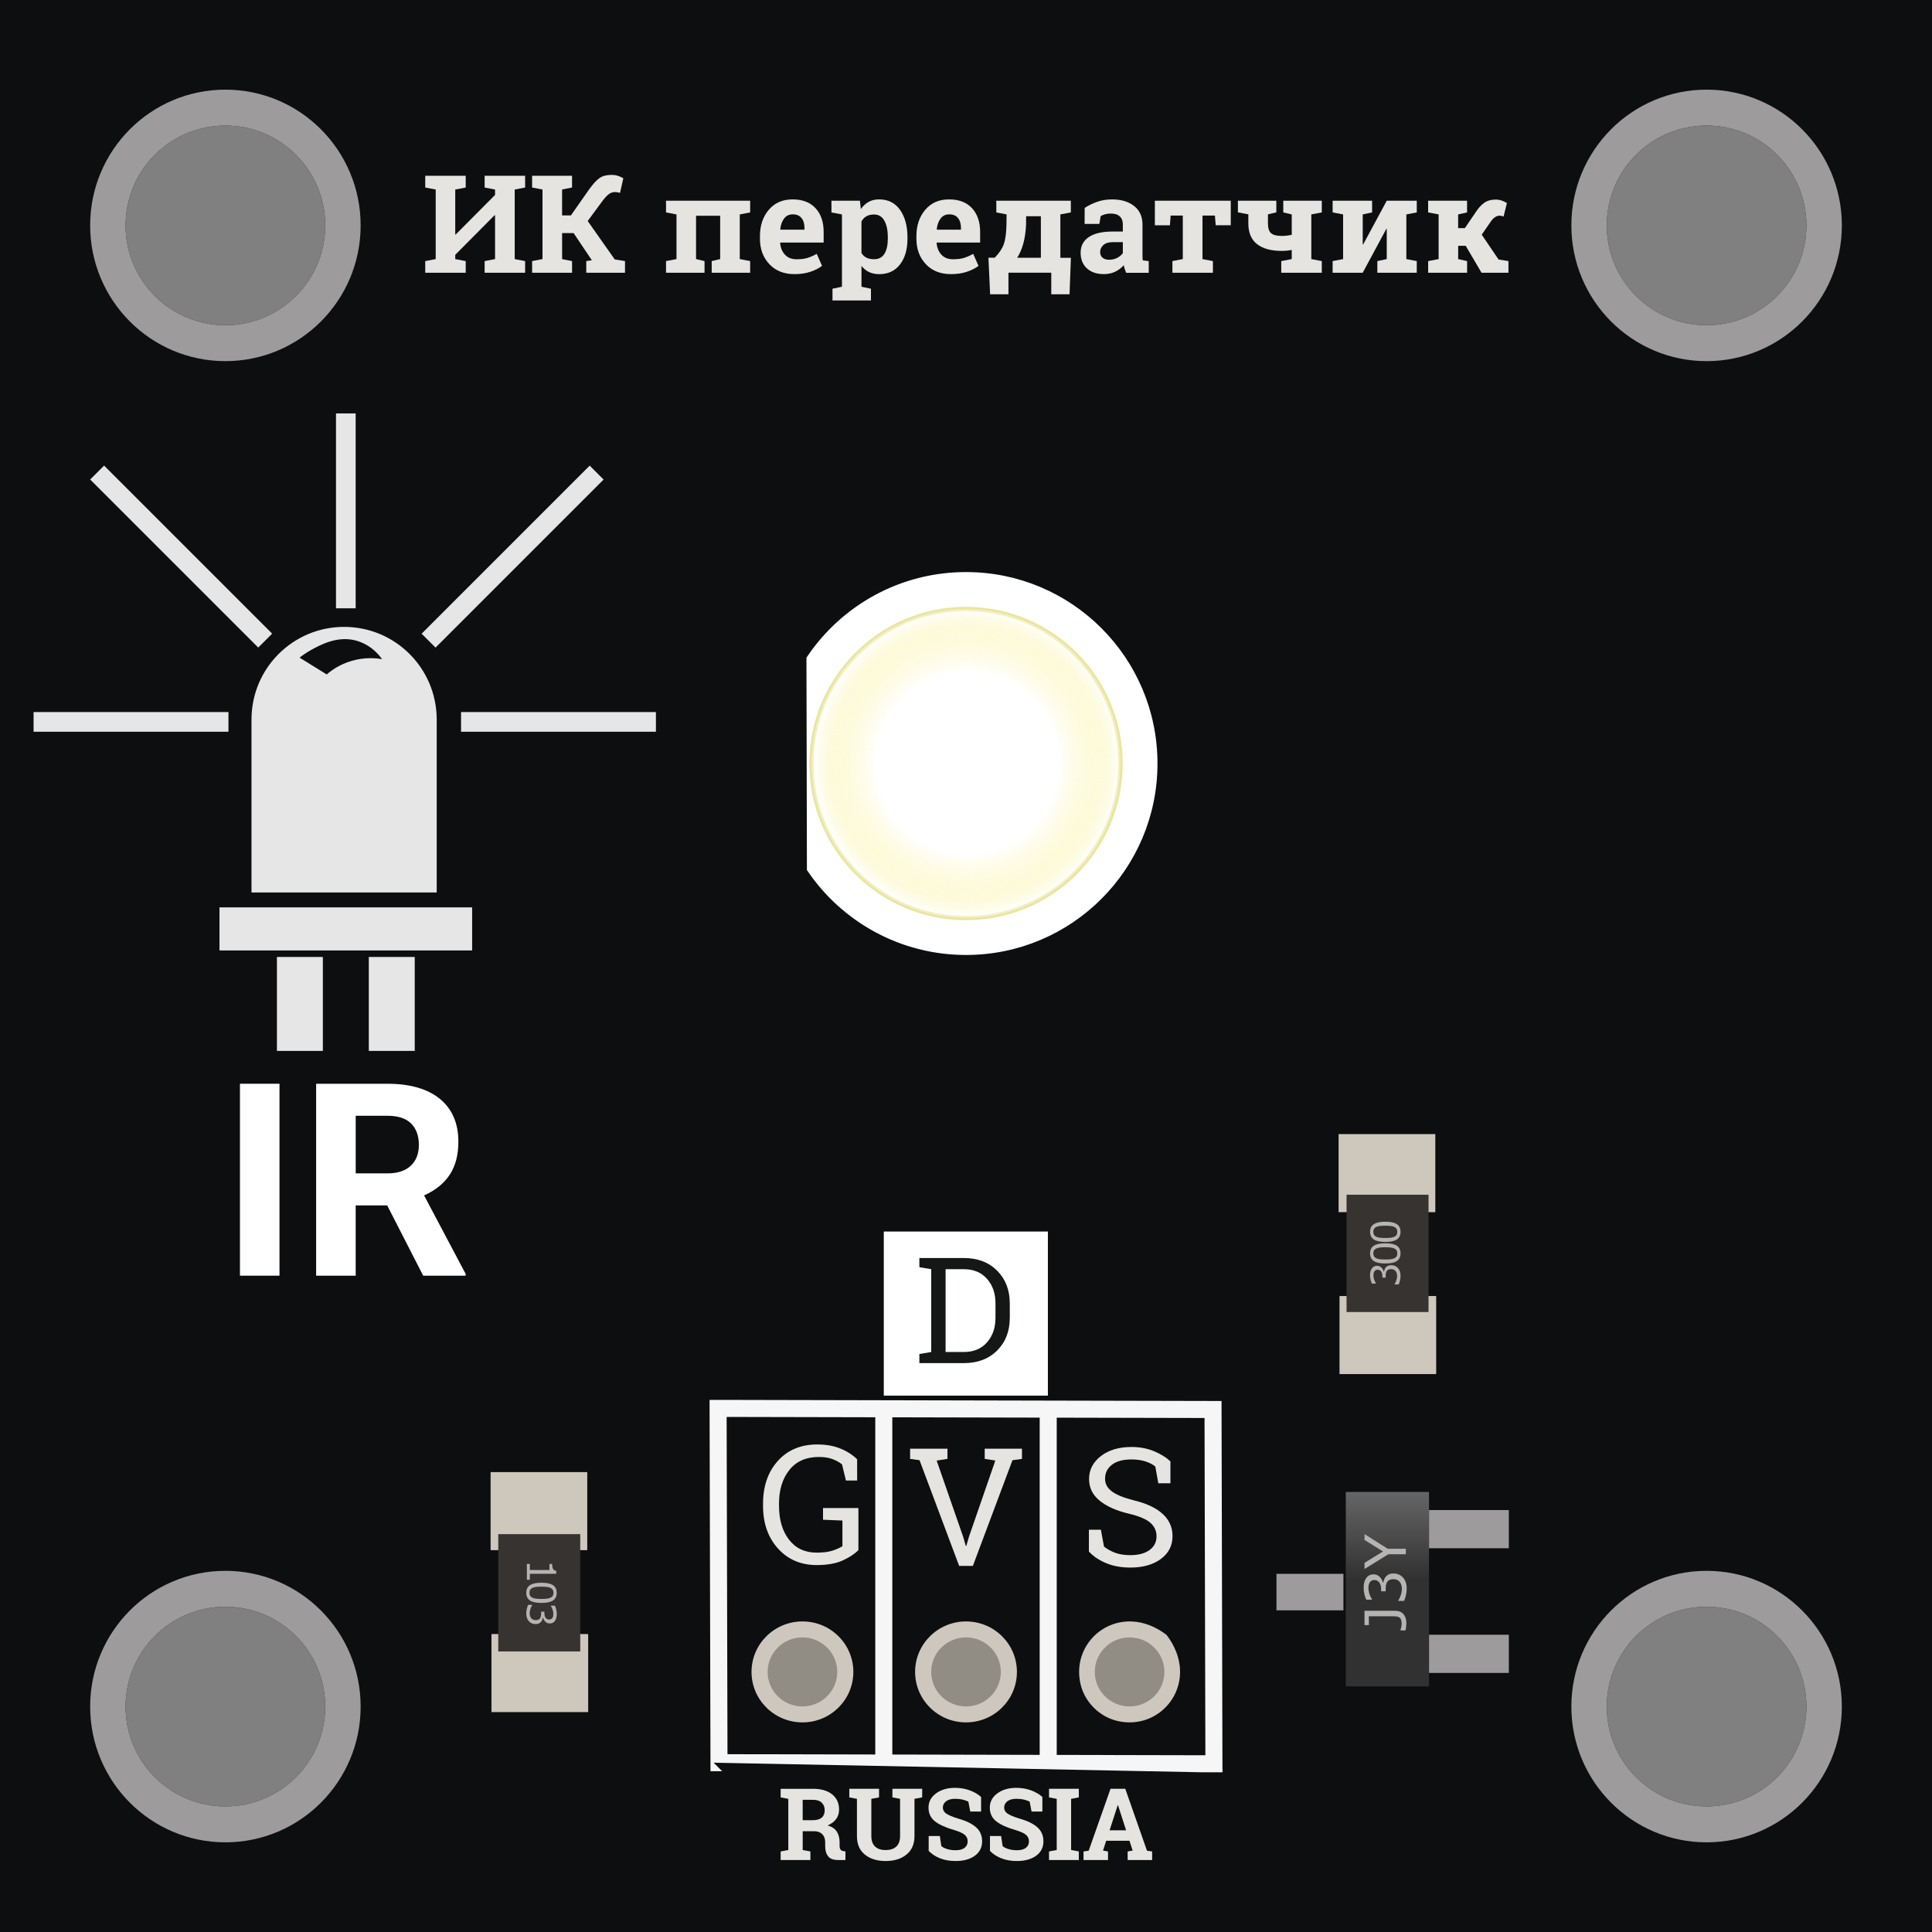 <?xml version="1.0" encoding="utf-8"?>
<!-- Generator: Adobe Illustrator 22.0.1, SVG Export Plug-In . SVG Version: 6.00 Build 0)  -->
<svg version="1.1" xmlns="http://www.w3.org/2000/svg" xmlns:xlink="http://www.w3.org/1999/xlink" x="0px" y="0px"
	 viewBox="0 0 85.039 85.039" style="enable-background:new 0 0 85.039 85.039;" xml:space="preserve">
<rect x="0" y="0" width="85.039" height="85.039" fill="#808080" stroke="none"/>
<style type="text/css">
	.st0{fill:#0D0E0F;}
	.st1{fill:#9E9B9C;}
	.st2{fill:#E5E4E0;}
	.st3{fill:none;stroke:#F6F6F6;stroke-width:0.75;stroke-miterlimit:10;}
	.st4{fill:#FFFFFF;}
	.st5{fill:#151616;}
	.st6{fill:#CEC7BD;}
	.st7{fill:#918C84;}
	.st8{fill:#FFFFFF;stroke:#FFFFFF;stroke-width:0.414;stroke-miterlimit:10;}
	.st9{fill:none;stroke:#F6F6F6;stroke-width:0.818;stroke-miterlimit:10;}
	.st10{fill:#FFFFFF;stroke:#EAE59D;stroke-width:0.186;stroke-miterlimit:10;}
	.st11{opacity:0.4;fill:url(#SVGID_1_);}
	.st12{fill:#E6E6E6;}
	.st13{fill:#CDC7BC;}
	.st14{fill:#363331;}
	.st15{fill:#B5B4B3;}
	.st16{fill:url(#SVGID_2_);}
</style>
<g id="Слой_2">
	<path class="st0" d="M0,0v85.039h85.039V0H0z M9.922,79.511c-2.428,0-4.395-1.967-4.395-4.393
		c0-2.428,1.967-4.395,4.395-4.395c2.426,0,4.393,1.967,4.393,4.395
		C14.315,77.544,12.348,79.511,9.922,79.511z M9.922,14.315
		c-2.428,0-4.395-1.967-4.395-4.393c0-2.428,1.967-4.395,4.395-4.395
		c2.426,0,4.393,1.967,4.393,4.395C14.315,12.348,12.348,14.315,9.922,14.315z
		 M75.119,79.511c-2.428,0-4.395-1.967-4.395-4.393
		c0-2.428,1.967-4.395,4.395-4.395c2.426,0,4.393,1.967,4.393,4.395
		C79.511,77.544,77.544,79.511,75.119,79.511z M75.119,14.315
		c-2.428,0-4.395-1.967-4.395-4.393c0-2.428,1.967-4.395,4.395-4.395
		c2.426,0,4.393,1.967,4.393,4.395C79.511,12.348,77.544,14.315,75.119,14.315z"/>
	<path class="st1" d="M9.921,3.946c-3.288,0-5.953,2.675-5.953,5.975
		c0,3.3,2.665,5.975,5.953,5.975c3.288,0,5.953-2.675,5.953-5.975
		C15.874,6.621,13.209,3.946,9.921,3.946z M9.922,14.315
		c-2.428,0-4.395-1.967-4.395-4.393c0-2.428,1.967-4.395,4.395-4.395
		c2.426,0,4.393,1.967,4.393,4.395C14.315,12.348,12.348,14.315,9.922,14.315z"/>
	<path class="st1" d="M75.118,3.946c-3.288,0-5.953,2.675-5.953,5.975
		c0,3.3,2.665,5.975,5.953,5.975c3.288,0,5.953-2.675,5.953-5.975
		C81.07,6.621,78.405,3.946,75.118,3.946z M75.119,14.315
		c-2.428,0-4.395-1.967-4.395-4.393c0-2.428,1.967-4.395,4.395-4.395
		c2.426,0,4.393,1.967,4.393,4.395C79.511,12.348,77.544,14.315,75.119,14.315z"/>
	<path class="st1" d="M9.921,69.142c-3.288,0-5.953,2.675-5.953,5.975
		c0,3.3,2.665,5.975,5.953,5.975c3.288,0,5.953-2.675,5.953-5.975
		C15.874,71.817,13.209,69.142,9.921,69.142z M9.922,79.511
		c-2.428,0-4.395-1.967-4.395-4.393c0-2.428,1.967-4.395,4.395-4.395
		c2.426,0,4.393,1.967,4.393,4.395C14.315,77.544,12.348,79.511,9.922,79.511z"/>
	<path class="st1" d="M75.118,69.142c-3.288,0-5.953,2.675-5.953,5.975
		c0,3.3,2.665,5.975,5.953,5.975c3.288,0,5.953-2.675,5.953-5.975
		C81.07,71.817,78.405,69.142,75.118,69.142z M75.119,79.511
		c-2.428,0-4.395-1.967-4.395-4.393c0-2.428,1.967-4.395,4.395-4.395
		c2.426,0,4.393,1.967,4.393,4.395C79.511,77.544,77.544,79.511,75.119,79.511z"/>
	<g>
		<path class="st2" d="M20.499,7.739v0.516l-0.461,0.088v1.975l0.018,0.006l1.734-1.743
			V8.342l-0.458-0.088v-0.516h0.458h0.866h0.458v0.516l-0.458,0.088v3.062
			l0.458,0.088v0.513h-1.782v-0.513l0.458-0.088V9.476l-0.018-0.006l-1.734,1.746
			v0.188l0.461,0.088v0.513h-1.782v-0.513l0.461-0.088V8.342l-0.461-0.088v-0.516
			h0.461h0.86H20.499z"/>
		<path class="st2" d="M23.421,11.492l0.458-0.088V8.342l-0.458-0.088v-0.516h1.758v0.516
			l-0.438,0.088v1.14h0.387l0.807-1.151c0.171-0.238,0.323-0.403,0.455-0.495
			c0.132-0.092,0.307-0.138,0.526-0.138c0.101,0,0.194,0.014,0.281,0.041
			c0.086,0.027,0.167,0.063,0.239,0.108l-0.145,0.642
			c-0.063-0.014-0.106-0.023-0.128-0.028s-0.054-0.007-0.093-0.007
			c-0.09,0-0.174,0.025-0.251,0.076s-0.169,0.146-0.278,0.284l-0.673,0.914
			l1.19,1.69l0.452,0.073v0.513h-1.705v-0.513l0.246-0.035l-0.804-1.198h-0.505
			v1.146l0.438,0.088v0.513h-1.758V11.492z"/>
		<path class="st2" d="M29.316,11.492l0.461-0.088V9.438L29.316,9.35v-0.516h3.703v0.516
			l-0.458,0.088v1.966l0.458,0.088v0.513h-1.693v-0.513l0.373-0.088V9.497h-1.061
			v1.907l0.373,0.088v0.513H29.316V11.492z"/>
		<path class="st2" d="M34.969,12.066c-0.461,0-0.83-0.146-1.105-0.439
			c-0.276-0.293-0.414-0.665-0.414-1.116v-0.117c0-0.471,0.131-0.858,0.392-1.163
			c0.261-0.305,0.611-0.456,1.051-0.454c0.431,0,0.766,0.129,1.004,0.387
			s0.357,0.606,0.357,1.046v0.466h-1.909l-0.006,0.018
			c0.016,0.209,0.086,0.381,0.211,0.516c0.125,0.135,0.295,0.202,0.51,0.202
			c0.191,0,0.35-0.019,0.476-0.057s0.264-0.098,0.414-0.18l0.233,0.527
			c-0.132,0.104-0.303,0.19-0.513,0.261S35.227,12.066,34.969,12.066z M34.892,9.435
			c-0.16,0-0.286,0.061-0.378,0.182s-0.15,0.28-0.171,0.478l0.009,0.015h1.058
			v-0.076c0-0.182-0.043-0.327-0.129-0.435
			C35.195,9.489,35.065,9.435,34.892,9.435z"/>
		<path class="st2" d="M36.597,9.35v-0.516h1.253l0.042,0.369
			c0.094-0.137,0.208-0.242,0.34-0.316c0.132-0.074,0.285-0.111,0.461-0.111
			c0.396,0,0.703,0.153,0.922,0.46c0.218,0.307,0.328,0.71,0.328,1.21v0.062
			c0,0.469-0.109,0.846-0.328,1.131c-0.219,0.285-0.524,0.428-0.916,0.428
			c-0.167,0-0.316-0.031-0.446-0.092s-0.241-0.152-0.334-0.271v0.917l0.417,0.088
			v0.516h-1.693v-0.516l0.417-0.088V9.438L36.597,9.35z M39.079,10.446
			c0-0.299-0.05-0.541-0.15-0.727c-0.101-0.186-0.254-0.278-0.461-0.278
			c-0.13,0-0.241,0.026-0.333,0.079s-0.164,0.128-0.217,0.226v1.389
			c0.053,0.09,0.125,0.158,0.217,0.205s0.204,0.07,0.338,0.07
			c0.208,0,0.362-0.081,0.459-0.243s0.146-0.382,0.146-0.659V10.446z"/>
		<path class="st2" d="M41.856,12.066c-0.461,0-0.83-0.146-1.105-0.439
			c-0.276-0.293-0.414-0.665-0.414-1.116v-0.117c0-0.471,0.131-0.858,0.392-1.163
			c0.261-0.305,0.611-0.456,1.051-0.454c0.431,0,0.766,0.129,1.004,0.387
			s0.357,0.606,0.357,1.046v0.466h-1.909l-0.006,0.018
			c0.016,0.209,0.086,0.381,0.211,0.516c0.125,0.135,0.295,0.202,0.51,0.202
			c0.191,0,0.35-0.019,0.476-0.057s0.264-0.098,0.414-0.18l0.233,0.527
			c-0.132,0.104-0.303,0.19-0.513,0.261S42.114,12.066,41.856,12.066z
			 M41.78,9.435c-0.16,0-0.286,0.061-0.378,0.182s-0.15,0.28-0.171,0.478
			l0.009,0.015h1.058v-0.076c0-0.182-0.043-0.327-0.129-0.435
			C42.083,9.489,41.953,9.435,41.78,9.435z"/>
		<path class="st2" d="M43.786,11.342c0.197-0.203,0.33-0.403,0.399-0.599
			s0.107-0.476,0.115-0.839l0.006-0.466l-0.452-0.088v-0.516h2.819h0.461v0.516
			l-0.461,0.088v1.91h0.464l-0.06,1.605h-0.804v-0.949h-1.885v0.949h-0.807
			l-0.074-1.611H43.786z M45.163,9.904c-0.016,0.314-0.058,0.59-0.124,0.828
			c-0.067,0.237-0.156,0.442-0.267,0.614h1.043v-1.828h-0.649L45.163,9.904z"/>
		<path class="st2" d="M49.568,12.004c-0.023-0.053-0.044-0.107-0.062-0.163
			s-0.031-0.112-0.042-0.168c-0.102,0.117-0.227,0.212-0.373,0.284
			c-0.147,0.072-0.315,0.108-0.504,0.108c-0.313,0-0.562-0.084-0.746-0.253
			c-0.185-0.169-0.276-0.399-0.276-0.69c0-0.297,0.12-0.526,0.36-0.688
			s0.593-0.243,1.058-0.243h0.44V9.88c0-0.152-0.044-0.271-0.133-0.354
			s-0.22-0.126-0.393-0.126c-0.099,0-0.187,0.011-0.264,0.034
			c-0.076,0.022-0.139,0.049-0.186,0.081l-0.057,0.34h-0.65l0.003-0.703
			c0.158-0.105,0.339-0.194,0.543-0.267c0.203-0.072,0.426-0.108,0.666-0.108
			c0.396,0,0.718,0.096,0.965,0.289s0.371,0.466,0.371,0.822v1.31
			c0,0.049,0,0.095,0.001,0.138s0.005,0.084,0.011,0.123l0.263,0.035v0.513H49.568
			z M48.821,11.433c0.13,0,0.248-0.028,0.354-0.083s0.189-0.125,0.248-0.209
			v-0.483h-0.44c-0.183,0-0.322,0.042-0.416,0.127
			c-0.095,0.085-0.143,0.187-0.143,0.306c0,0.107,0.035,0.191,0.105,0.252
			C48.6,11.403,48.697,11.433,48.821,11.433z"/>
		<path class="st2" d="M54.173,8.834v1.081h-0.662L53.475,9.488h-0.546v1.916l0.458,0.088
			v0.513h-1.782v-0.513L52.062,11.404V9.488h-0.535l-0.032,0.428h-0.662V8.834H54.173z
			"/>
		<path class="st2" d="M56.179,8.834V9.347l-0.369,0.088v0.396
			c0,0.209,0.046,0.354,0.139,0.434s0.249,0.12,0.47,0.12
			c0.073,0,0.146-0.004,0.217-0.012c0.072-0.008,0.146-0.02,0.221-0.035V9.438
			l-0.372-0.088v-0.516h1.695v0.516l-0.461,0.088v1.966l0.461,0.088v0.513h-1.784
			v-0.513l0.461-0.088v-0.404c-0.073,0.016-0.147,0.027-0.224,0.034
			c-0.075,0.007-0.146,0.01-0.214,0.01c-0.471,0-0.834-0.1-1.089-0.299
			s-0.383-0.504-0.383-0.914V9.435L54.488,9.347V8.834h1.321H56.179z"/>
		<path class="st2" d="M60.395,8.834v0.516l-0.413,0.088v1.321l0.018,0.003l1.04-1.928
			h0.862h0.458v0.516l-0.458,0.088v1.966l0.458,0.088v0.513H60.625v-0.513
			l0.414-0.088v-1.327l-0.018-0.003l-1.04,1.931h-1.324v-0.513l0.461-0.088V9.438
			l-0.461-0.088v-0.516h1.324H60.395z"/>
		<path class="st2" d="M62.861,9.35v-0.516h1.714v0.516l-0.393,0.088v0.604h0.295
			l0.479-0.703c0.12-0.184,0.246-0.322,0.378-0.415S65.631,8.785,65.828,8.785
			c0.099,0,0.188,0.014,0.267,0.041c0.078,0.027,0.156,0.064,0.233,0.111
			l-0.146,0.592c-0.059-0.016-0.096-0.025-0.11-0.029s-0.042-0.006-0.081-0.006
			c-0.06,0-0.122,0.022-0.188,0.067c-0.065,0.045-0.122,0.102-0.17,0.17
			l-0.413,0.598l0.741,1.093l0.435,0.07v0.513h-1.185l-0.697-1.187h-0.331v0.586
			l0.393,0.088v0.513h-1.714v-0.513l0.461-0.088V9.438L62.861,9.35z"/>
	</g>
	<path class="st3" d="M31.787,77.587c-0.092-0-0.14-0-0.14-0l-0.039-15.542
		c0,0-0-0.026-0-0.053c0.028,0,0.057,0,0.057,0l21.694,0.048
		c0,0,0.012,0,0.034,0c0.005,2.106,0.038,15.259,0.038,15.259
		s0,0.168,0.001,0.336c-0.046-0-0.091-0-0.091-0
		S33.641,77.592,31.787,77.587z"/>
	<g>
		<path class="st2" d="M37.784,68.229c-0.152,0.158-0.377,0.308-0.675,0.448
			s-0.685,0.211-1.161,0.211c-0.696,0-1.263-0.242-1.703-0.727
			c-0.439-0.483-0.659-1.112-0.659-1.885v-0.085c0-0.776,0.217-1.406,0.652-1.888
			c0.435-0.482,1.013-0.724,1.735-0.724c0.386,0,0.725,0.061,1.017,0.18
			s0.538,0.276,0.738,0.473v0.936h-0.493L37.062,64.456
			c-0.117-0.095-0.258-0.173-0.423-0.234s-0.364-0.092-0.595-0.092
			c-0.562,0-0.995,0.19-1.299,0.572c-0.304,0.381-0.456,0.875-0.456,1.482v0.092
			c0,0.617,0.147,1.115,0.441,1.495c0.294,0.381,0.7,0.57,1.217,0.57
			c0.283,0,0.516-0.029,0.697-0.088c0.181-0.06,0.326-0.124,0.436-0.195v-1.13
			l-0.854-0.035v-0.514h1.558V68.229z"/>
	</g>
	<g>
		<path class="st2" d="M41.703,64.214l-0.475,0.075l1.165,3.352l0.118,0.407h0.021
			l0.118-0.407l1.161-3.355l-0.468-0.071v-0.449h1.64v0.449l-0.418,0.057
			l-1.743,4.652h-0.604l-1.744-4.652l-0.415-0.057v-0.449h1.644V64.214z"/>
	</g>
	<g>
		<path class="st2" d="M51.517,65.288h-0.533l-0.132-0.737
			c-0.107-0.09-0.25-0.164-0.429-0.224c-0.179-0.059-0.386-0.088-0.622-0.088
			c-0.374,0-0.661,0.078-0.861,0.235s-0.3,0.362-0.3,0.615
			c0,0.224,0.102,0.411,0.306,0.562c0.203,0.149,0.533,0.281,0.988,0.395
			c0.548,0.135,0.964,0.333,1.248,0.596c0.285,0.262,0.428,0.587,0.428,0.974
			c0,0.416-0.171,0.75-0.513,1.003c-0.343,0.253-0.79,0.379-1.342,0.379
			c-0.4,0-0.756-0.064-1.067-0.194c-0.311-0.13-0.563-0.3-0.759-0.511v-0.96
			h0.528l0.136,0.74c0.136,0.111,0.298,0.202,0.486,0.273
			c0.188,0.07,0.413,0.105,0.676,0.105c0.354,0,0.635-0.074,0.841-0.223
			s0.31-0.351,0.31-0.605c0-0.236-0.09-0.435-0.269-0.594
			s-0.494-0.294-0.946-0.402c-0.551-0.13-0.98-0.321-1.29-0.574
			c-0.31-0.252-0.465-0.57-0.465-0.953c0-0.403,0.173-0.739,0.519-1.008
			c0.345-0.268,0.794-0.402,1.347-0.402c0.364,0,0.696,0.062,0.995,0.187
			s0.539,0.274,0.721,0.451V65.288z"/>
	</g>
	<line class="st3" x1="46.138" y1="62.025" x2="46.138" y2="77.619"/>
	<line class="st3" x1="38.901" y1="62.009" x2="38.901" y2="77.602"/>
	<g>
		<path class="st2" d="M35.781,78.735c0.359,0,0.641,0.081,0.845,0.244
			c0.205,0.163,0.307,0.388,0.307,0.675c0,0.158-0.043,0.296-0.128,0.412
			s-0.21,0.21-0.375,0.282c0.187,0.055,0.321,0.146,0.403,0.272
			c0.082,0.127,0.123,0.284,0.123,0.473v0.159c0,0.069,0.014,0.122,0.042,0.16
			c0.027,0.038,0.073,0.061,0.137,0.068l0.078,0.011v0.379h-0.328
			c-0.207,0-0.353-0.056-0.437-0.166s-0.126-0.253-0.126-0.429v-0.179
			c0-0.152-0.041-0.271-0.123-0.358C36.115,80.652,36,80.606,35.851,80.603h-0.519
			v0.827l0.339,0.064v0.377h-1.31v-0.377l0.337-0.064v-2.251l-0.337-0.064v-0.379
			h0.337H35.781z M35.332,80.118h0.439c0.176,0,0.309-0.038,0.397-0.112
			s0.132-0.183,0.132-0.323s-0.044-0.253-0.131-0.337
			c-0.088-0.084-0.217-0.126-0.388-0.126h-0.45V80.118z"/>
		<path class="st2" d="M38.692,78.735v0.379l-0.339,0.064v1.637
			c0,0.207,0.056,0.361,0.168,0.465c0.112,0.103,0.266,0.153,0.461,0.153
			c0.199,0,0.354-0.051,0.467-0.152c0.113-0.103,0.169-0.258,0.169-0.466v-1.637
			l-0.337-0.064v-0.379h1.31v0.379l-0.339,0.064v1.637
			c0,0.353-0.117,0.623-0.351,0.814c-0.234,0.191-0.541,0.286-0.92,0.286
			c-0.378,0-0.683-0.095-0.916-0.286S37.719,81.168,37.719,80.815v-1.637l-0.336-0.064
			v-0.379H37.719h0.634H38.692z"/>
		<path class="st2" d="M43.183,79.736H42.707l-0.083-0.431
			c-0.055-0.034-0.135-0.064-0.241-0.09c-0.105-0.026-0.218-0.039-0.336-0.039
			c-0.174,0-0.308,0.036-0.403,0.108c-0.095,0.072-0.143,0.166-0.143,0.281
			c0,0.106,0.05,0.193,0.149,0.262s0.271,0.141,0.514,0.217
			c0.349,0.096,0.614,0.223,0.794,0.381s0.271,0.365,0.271,0.622
			c0,0.269-0.107,0.48-0.321,0.636s-0.497,0.232-0.847,0.232
			c-0.251,0-0.477-0.039-0.679-0.118c-0.202-0.079-0.37-0.188-0.505-0.327v-0.655
			h0.491l0.067,0.446c0.064,0.052,0.15,0.095,0.26,0.128
			c0.109,0.034,0.231,0.051,0.366,0.051c0.174,0,0.306-0.035,0.396-0.105
			c0.09-0.07,0.136-0.165,0.136-0.282c0-0.121-0.043-0.218-0.129-0.291
			c-0.086-0.073-0.237-0.142-0.453-0.207c-0.375-0.107-0.659-0.235-0.852-0.383
			c-0.192-0.148-0.289-0.351-0.289-0.607c0-0.254,0.108-0.462,0.326-0.624
			c0.217-0.161,0.49-0.244,0.819-0.248c0.243,0,0.465,0.036,0.665,0.109
			c0.2,0.073,0.368,0.171,0.504,0.293V79.736z"/>
		<path class="st2" d="M45.881,79.736h-0.476l-0.083-0.431
			c-0.055-0.034-0.136-0.064-0.241-0.09c-0.105-0.026-0.218-0.039-0.337-0.039
			c-0.174,0-0.308,0.036-0.402,0.108c-0.096,0.072-0.143,0.166-0.143,0.281
			c0,0.106,0.05,0.193,0.148,0.262c0.1,0.068,0.271,0.141,0.515,0.217
			c0.349,0.096,0.613,0.223,0.794,0.381c0.18,0.158,0.271,0.365,0.271,0.622
			c0,0.269-0.107,0.48-0.322,0.636c-0.214,0.155-0.496,0.232-0.847,0.232
			c-0.251,0-0.477-0.039-0.68-0.118c-0.201-0.079-0.37-0.188-0.504-0.327v-0.655
			h0.491l0.067,0.446c0.063,0.052,0.15,0.095,0.26,0.128
			c0.109,0.034,0.231,0.051,0.366,0.051c0.174,0,0.306-0.035,0.396-0.105
			c0.09-0.07,0.136-0.165,0.136-0.282c0-0.121-0.043-0.218-0.13-0.291
			c-0.086-0.073-0.236-0.142-0.452-0.207c-0.376-0.107-0.659-0.235-0.852-0.383
			c-0.192-0.148-0.289-0.351-0.289-0.607c0-0.254,0.108-0.462,0.326-0.624
			c0.217-0.161,0.49-0.244,0.819-0.248c0.243,0,0.465,0.036,0.665,0.109
			c0.199,0.073,0.367,0.171,0.504,0.293V79.736z"/>
		<path class="st2" d="M46.174,79.114v-0.379h1.311v0.379l-0.339,0.064v2.251l0.339,0.064
			v0.377h-1.311v-0.377l0.339-0.064v-2.251L46.174,79.114z"/>
		<path class="st2" d="M47.692,81.494l0.227-0.032l0.962-2.727h0.649l0.956,2.727
			l0.226,0.032v0.377h-1.077v-0.377l0.22-0.039l-0.14-0.431h-1.025l-0.139,0.431
			l0.22,0.039v0.377h-1.078V81.494z M48.84,80.562h0.726l-0.356-1.104h-0.013
			L48.84,80.562z"/>
	</g>
	<rect x="38.901" y="54.207" class="st4" width="7.223" height="7.223"/>
	<g>
		<path class="st5" d="M42.422,55.373c0.609,0,1.099,0.186,1.469,0.558
			s0.556,0.852,0.556,1.44v0.633c0,0.591-0.186,1.071-0.556,1.44
			c-0.371,0.37-0.86,0.555-1.469,0.555h-1.955v-0.4l0.522-0.089v-3.645
			l-0.522-0.089v-0.403h0.522H42.422z M41.621,55.865v3.645h0.801
			c0.432,0,0.772-0.141,1.021-0.423c0.249-0.281,0.374-0.643,0.374-1.083v-0.639
			c0-0.437-0.125-0.795-0.374-1.077c-0.249-0.281-0.589-0.423-1.021-0.423H41.621z"
			/>
	</g>
	<path class="st3" d="M45.59,65.551"/>
	<path class="st6" d="M37.561,73.591c0,1.227-1.002,2.222-2.24,2.222
		c-1.238,0-2.242-0.995-2.242-2.222c0-1.227,1.004-2.222,2.242-2.222
		C36.559,71.368,37.561,72.363,37.561,73.591z"/>
	<ellipse class="st7" cx="35.32" cy="73.591" rx="1.532" ry="1.519"/>
	<path class="st6" d="M44.761,73.591c0,1.227-1.002,2.222-2.24,2.222
		s-2.242-0.995-2.242-2.222c0-1.227,1.004-2.222,2.242-2.222
		S44.761,72.363,44.761,73.591z"/>
	<ellipse class="st7" cx="42.52" cy="73.591" rx="1.532" ry="1.519"/>
	<path class="st6" d="M51.348,71.962c1.539,2.023-0.171,4.271-2.183,3.784
		c-0.774-0.188-1.41-0.821-1.599-1.595C47.075,72.139,49.324,70.422,51.348,71.962z"
		/>
	<ellipse class="st7" cx="49.72" cy="73.591" rx="1.532" ry="1.519"/>
	<path class="st8" d="M35.704,29.011c1.477-2.187,3.979-3.624,6.817-3.624
		c4.54,0,8.22,3.68,8.22,8.22s-3.68,8.22-8.22,8.22
		c-2.825,0-5.318-1.425-6.797-3.596L35.704,29.011z"/>
	<g>
		<path class="st9" d="M35.885,36.064"/>
		<circle class="st10" cx="42.52" cy="33.607" r="6.803"/>
		
			<radialGradient id="SVGID_1_" cx="124.614" cy="244.804" r="9.133" gradientTransform="matrix(0 0.744 -0.744 0 224.704 -59.131)" gradientUnits="userSpaceOnUse">
			<stop  offset="0" style="stop-color:#FFFFFF;stop-opacity:0.5"/>
			<stop  offset="0.587" style="stop-color:#FFFFFF"/>
			<stop  offset="0.865" style="stop-color:#F4E847;stop-opacity:0.5"/>
			<stop  offset="0.994" style="stop-color:#FFFFFF"/>
		</radialGradient>
		<circle class="st11" cx="42.52" cy="33.607" r="6.797"/>
	</g>
</g>
<g id="Рисунок">
	<g>
		<rect x="12.189" y="42.122" class="st12" width="2.022" height="4.135"/>
		<rect x="16.233" y="42.122" class="st12" width="2.022" height="4.135"/>
		<rect x="9.661" y="39.939" class="st12" width="11.121" height="1.896"/>
		<rect x="1.478" y="31.342" class="st12" width="8.578" height="0.866"/>
		<rect x="20.293" y="31.342" class="st12" width="8.578" height="0.866"/>
		
			<rect x="10.933" y="22.053" transform="matrix(6.123234e-17 -1 1 6.123234e-17 -7.264 37.708)" class="st12" width="8.578" height="0.866"/>
		
			<rect x="7.544" y="19.269" transform="matrix(0.707 -0.707 0.707 0.707 -14.988 12.816)" class="st12" width="0.866" height="10.463"/>
		
			<rect x="17.336" y="24.067" transform="matrix(0.707 -0.707 0.707 0.707 -10.714 23.134)" class="st12" width="10.463" height="0.866"/>
		<path class="st12" d="M15.146,27.593c-2.253,0-4.076,1.823-4.076,4.076v7.615h7.422
			c0,0,0.365,0,0.73,0c0-0.415,0-1.862,0-1.862v-5.752
			C19.221,29.416,17.399,27.593,15.146,27.593"/>
		<path class="st0" d="M14.381,29.686c0.192-0.167,0.563-0.445,1.115-0.602
			c0.563-0.16,1.05-0.12,1.323-0.069c-0.025-0.035-0.057-0.078-0.096-0.125
			c-0.185-0.224-0.526-0.551-1.054-0.695c-0.823-0.225-1.593,0.205-1.947,0.398
			c-0.231,0.126-0.412,0.256-0.536,0.354"/>
		<g>
			<path class="st4" d="M12.303,56.15H10.562v-8.448h1.74V56.15z"/>
			<path class="st4" d="M17.043,53.058h-1.387v3.093h-1.741v-8.448h3.139
				c0.998,0,1.768,0.223,2.31,0.667c0.542,0.445,0.812,1.073,0.812,1.886
				c0,0.576-0.125,1.058-0.375,1.442s-0.627,0.691-1.134,0.92l1.828,3.452v0.081
				h-1.868L17.043,53.058z M15.657,51.647h1.404c0.437,0,0.776-0.11,1.016-0.333
				s0.36-0.529,0.36-0.92c0-0.398-0.113-0.712-0.34-0.94
				c-0.226-0.228-0.573-0.342-1.042-0.342h-1.398V51.647z"/>
		</g>
	</g>
</g>
<g id="Резистор">
	<g>
		<g id="XMLID_19_">
			<g>
				<rect x="21.594" y="64.796" class="st13" width="4.255" height="3.436"/>
			</g>
			<g>
			</g>
		</g>
		<g id="XMLID_15_">
			<g>
				<rect x="21.632" y="71.924" class="st13" width="4.257" height="3.436"/>
			</g>
			<g>
			</g>
		</g>
		<g id="XMLID_14_">
			<g>
				<rect x="21.932" y="67.527" class="st14" width="3.608" height="5.163"/>
			</g>
			<g>
			</g>
		</g>
		<g>
			<path class="st15" d="M23.191,69.535v-0.697h0.131v0.268h0.863v-0.268h0.117
				c0,0.036,0.003,0.075,0.009,0.117c0.006,0.041,0.015,0.072,0.026,0.094
				c0.014,0.026,0.033,0.047,0.055,0.062c0.022,0.016,0.052,0.024,0.09,0.026
				v0.134h-1.16v0.264H23.191z"/>
			<path class="st15" d="M23.835,70.555c-0.231,0-0.401-0.036-0.509-0.108
				s-0.162-0.185-0.162-0.337c0-0.154,0.055-0.268,0.164-0.338
				c0.11-0.072,0.278-0.107,0.505-0.107c0.229,0,0.398,0.036,0.507,0.108
				c0.109,0.071,0.164,0.185,0.164,0.337c0,0.154-0.056,0.268-0.167,0.338
				C24.227,70.52,24.059,70.555,23.835,70.555z M23.442,70.327
				c0.047,0.021,0.102,0.034,0.165,0.041c0.063,0.007,0.139,0.011,0.228,0.011
				c0.087,0,0.164-0.004,0.228-0.011s0.119-0.021,0.164-0.042
				c0.044-0.02,0.078-0.047,0.101-0.082s0.034-0.08,0.034-0.135
				s-0.011-0.1-0.034-0.135s-0.057-0.062-0.102-0.084
				c-0.042-0.02-0.098-0.033-0.167-0.04c-0.068-0.007-0.144-0.011-0.226-0.011
				c-0.09,0-0.165,0.003-0.226,0.01c-0.061,0.006-0.115,0.02-0.163,0.041
				c-0.045,0.018-0.079,0.045-0.103,0.08c-0.024,0.035-0.036,0.081-0.036,0.139
				c0,0.055,0.011,0.1,0.034,0.135S23.397,70.308,23.442,70.327z"/>
			<path class="st15" d="M23.811,71.391c-0.025,0.028-0.056,0.051-0.093,0.068
				c-0.038,0.019-0.086,0.027-0.145,0.027s-0.113-0.011-0.162-0.031
				c-0.049-0.021-0.092-0.052-0.128-0.09c-0.041-0.044-0.07-0.095-0.09-0.153
				c-0.019-0.059-0.029-0.122-0.029-0.192c0-0.071,0.009-0.142,0.025-0.211
				c0.017-0.068,0.036-0.126,0.056-0.17h0.18v0.013
				c-0.032,0.049-0.059,0.106-0.08,0.173s-0.032,0.131-0.032,0.191
				c0,0.037,0.006,0.076,0.019,0.116c0.012,0.041,0.03,0.074,0.053,0.1
				c0.025,0.026,0.053,0.046,0.084,0.06c0.031,0.013,0.069,0.02,0.116,0.02
				s0.084-0.008,0.115-0.022s0.054-0.035,0.071-0.062
				c0.018-0.025,0.03-0.057,0.037-0.094s0.01-0.076,0.01-0.119v-0.078h0.144
				v0.061c0,0.088,0.019,0.158,0.055,0.21s0.09,0.078,0.16,0.078
				c0.031,0,0.058-0.007,0.082-0.021c0.023-0.013,0.042-0.031,0.058-0.055
				c0.015-0.025,0.025-0.051,0.031-0.08c0.005-0.027,0.008-0.06,0.008-0.096
				c0-0.055-0.01-0.113-0.029-0.174c-0.02-0.062-0.047-0.12-0.083-0.176v-0.008
				h0.181c0.021,0.041,0.039,0.096,0.056,0.164
				c0.017,0.068,0.026,0.134,0.026,0.197s-0.006,0.119-0.018,0.166
				c-0.011,0.049-0.03,0.092-0.055,0.131c-0.028,0.041-0.061,0.072-0.1,0.094
				c-0.04,0.021-0.085,0.031-0.138,0.031c-0.071,0-0.134-0.024-0.187-0.075
				c-0.053-0.05-0.087-0.11-0.101-0.179h-0.012
				c-0.005,0.027-0.014,0.06-0.029,0.096
				C23.851,71.336,23.833,71.367,23.811,71.391z"/>
		</g>
	</g>
	<g>
		<g id="XMLID_25_">
			<g>
				<rect x="58.96" y="57.046" class="st13" width="4.255" height="3.436"/>
			</g>
			<g>
			</g>
		</g>
		<g id="XMLID_24_">
			<g>
				<rect x="58.92" y="49.918" class="st13" width="4.257" height="3.436"/>
			</g>
			<g>
			</g>
		</g>
		<g id="XMLID_23_">
			<g>
				<rect x="59.27" y="52.587" class="st14" width="3.608" height="5.163"/>
			</g>
			<g>
			</g>
		</g>
		<g>
			<path class="st15" d="M60.999,55.783c0.025-0.027,0.056-0.051,0.094-0.068
				c0.037-0.018,0.086-0.026,0.145-0.026c0.06,0,0.113,0.011,0.162,0.031
				c0.049,0.021,0.092,0.052,0.128,0.09c0.04,0.044,0.07,0.095,0.09,0.153
				c0.019,0.059,0.028,0.122,0.028,0.192c0,0.071-0.009,0.142-0.025,0.211
				c-0.017,0.068-0.035,0.126-0.056,0.17h-0.181v-0.013
				c0.032-0.049,0.059-0.106,0.08-0.173s0.032-0.131,0.032-0.192
				c0-0.036-0.006-0.075-0.019-0.115c-0.012-0.041-0.029-0.074-0.053-0.1
				c-0.025-0.026-0.054-0.047-0.084-0.06c-0.031-0.013-0.069-0.02-0.116-0.02
				c-0.046,0-0.084,0.008-0.114,0.022s-0.054,0.035-0.071,0.061
				c-0.018,0.026-0.03,0.058-0.037,0.095c-0.007,0.036-0.01,0.076-0.01,0.119
				v0.077h-0.144v-0.06c0-0.088-0.019-0.158-0.055-0.21
				c-0.037-0.053-0.09-0.078-0.16-0.078c-0.031,0-0.059,0.007-0.082,0.02
				c-0.023,0.014-0.042,0.032-0.058,0.056c-0.015,0.024-0.025,0.051-0.031,0.079
				c-0.005,0.028-0.008,0.061-0.008,0.096c0,0.056,0.01,0.113,0.029,0.175
				s0.047,0.12,0.083,0.175v0.009h-0.181c-0.021-0.041-0.039-0.096-0.056-0.164
				c-0.018-0.068-0.026-0.134-0.026-0.198c0-0.062,0.006-0.118,0.018-0.166
				s0.03-0.091,0.056-0.13c0.027-0.041,0.061-0.072,0.1-0.094
				c0.04-0.021,0.085-0.032,0.138-0.032c0.071,0,0.134,0.025,0.188,0.076
				c0.053,0.05,0.087,0.109,0.101,0.178h0.012
				c0.005-0.027,0.015-0.059,0.029-0.095S60.978,55.808,60.999,55.783z"/>
			<path class="st15" d="M60.975,54.724c0.231,0,0.401,0.036,0.509,0.108
				c0.108,0.072,0.162,0.185,0.162,0.337c0,0.154-0.055,0.267-0.164,0.338
				s-0.277,0.106-0.505,0.106c-0.229,0-0.397-0.035-0.507-0.107
				s-0.164-0.185-0.164-0.337c0-0.154,0.056-0.268,0.167-0.339
				C60.583,54.759,60.751,54.724,60.975,54.724z M61.367,54.951
				c-0.047-0.021-0.102-0.034-0.164-0.041c-0.063-0.008-0.14-0.011-0.229-0.011
				c-0.087,0-0.163,0.003-0.228,0.011c-0.064,0.007-0.119,0.021-0.164,0.042
				c-0.045,0.02-0.078,0.047-0.101,0.082s-0.034,0.08-0.034,0.135
				c0,0.054,0.012,0.099,0.034,0.134c0.022,0.036,0.057,0.063,0.102,0.085
				c0.043,0.02,0.099,0.032,0.167,0.04c0.068,0.007,0.144,0.011,0.226,0.011
				c0.09,0,0.165-0.003,0.226-0.01c0.061-0.006,0.115-0.02,0.163-0.041
				c0.045-0.019,0.079-0.046,0.103-0.08c0.023-0.035,0.035-0.081,0.035-0.139
				c0-0.055-0.011-0.1-0.033-0.135C61.447,54.998,61.413,54.971,61.367,54.951z"/>
			<path class="st15" d="M60.975,53.775c0.231,0,0.401,0.036,0.509,0.108
				c0.108,0.072,0.162,0.185,0.162,0.337c0,0.154-0.055,0.267-0.164,0.338
				s-0.277,0.106-0.505,0.106c-0.229,0-0.397-0.035-0.507-0.107
				s-0.164-0.185-0.164-0.337c0-0.154,0.056-0.268,0.167-0.339
				C60.583,53.811,60.751,53.775,60.975,53.775z M61.367,54.003
				c-0.047-0.021-0.102-0.034-0.164-0.041c-0.063-0.008-0.14-0.011-0.229-0.011
				c-0.087,0-0.163,0.003-0.228,0.011c-0.064,0.007-0.119,0.021-0.164,0.042
				c-0.045,0.02-0.078,0.047-0.101,0.082s-0.034,0.08-0.034,0.135
				c0,0.054,0.012,0.099,0.034,0.134c0.022,0.036,0.057,0.063,0.102,0.085
				c0.043,0.02,0.099,0.032,0.167,0.04c0.068,0.007,0.144,0.011,0.226,0.011
				c0.09,0,0.165-0.003,0.226-0.01c0.061-0.006,0.115-0.02,0.163-0.041
				c0.045-0.019,0.079-0.046,0.103-0.08c0.023-0.035,0.035-0.081,0.035-0.139
				c0-0.055-0.011-0.1-0.033-0.135C61.447,54.05,61.413,54.022,61.367,54.003z"/>
		</g>
	</g>
</g>
<g id="J3y">
	<g>
		<g id="XMLID_6_">
			<g>
				
					<linearGradient id="SVGID_2_" gradientUnits="userSpaceOnUse" x1="61.069" y1="74.229" x2="61.069" y2="65.67">
					<stop  offset="0" style="stop-color:#313131"/>
					<stop  offset="0.064" style="stop-color:#313131"/>
					<stop  offset="0.552" style="stop-color:#313131"/>
					<stop  offset="0.994" style="stop-color:#666566"/>
				</linearGradient>
				<rect x="59.238" y="65.67" class="st16" width="3.662" height="8.559"/>
			</g>
			<g>
			</g>
		</g>
		<g id="XMLID_18_">
			<g>
				<rect x="56.185" y="69.274" class="st1" width="2.948" height="1.607"/>
			</g>
			<g>
			</g>
		</g>
		<g id="XMLID_16_">
			<g>
				<rect x="62.901" y="66.467" class="st1" width="3.512" height="1.681"/>
			</g>
			<g>
			</g>
		</g>
		<g id="XMLID_17_">
			<g>
				<rect x="62.901" y="71.955" class="st1" width="3.512" height="1.681"/>
			</g>
			<g>
			</g>
		</g>
		<g>
			<path class="st15" d="M61.405,70.9c0.159,0,0.282,0.049,0.369,0.147
				c0.086,0.098,0.129,0.229,0.129,0.395c0,0.039-0.003,0.092-0.01,0.157
				c-0.007,0.066-0.016,0.121-0.025,0.165h-0.226v-0.014
				c0.011-0.033,0.022-0.075,0.035-0.124c0.012-0.049,0.019-0.1,0.019-0.151
				c0-0.076-0.009-0.136-0.026-0.181c-0.017-0.045-0.041-0.078-0.073-0.099
				c-0.032-0.022-0.072-0.037-0.119-0.043c-0.048-0.006-0.102-0.009-0.164-0.009
				h-1.062v0.388h-0.192v-0.632H61.405z"/>
			<path class="st15" d="M61.002,69.394c0.035-0.039,0.079-0.072,0.132-0.098
				c0.054-0.025,0.122-0.038,0.205-0.038c0.084,0,0.159,0.016,0.229,0.046
				s0.13,0.073,0.181,0.128c0.058,0.062,0.1,0.134,0.127,0.218
				c0.027,0.083,0.041,0.175,0.041,0.273c0,0.103-0.013,0.202-0.036,0.301
				c-0.024,0.099-0.051,0.18-0.079,0.243h-0.255v-0.019
				c0.046-0.07,0.083-0.152,0.113-0.247c0.03-0.094,0.045-0.186,0.045-0.273
				c0-0.052-0.008-0.106-0.025-0.165c-0.017-0.058-0.042-0.105-0.075-0.142
				c-0.036-0.037-0.075-0.065-0.119-0.084c-0.043-0.019-0.098-0.027-0.163-0.027
				s-0.119,0.01-0.162,0.031c-0.043,0.021-0.076,0.05-0.101,0.087
				c-0.025,0.036-0.043,0.081-0.052,0.134c-0.01,0.053-0.015,0.109-0.015,0.17
				v0.111h-0.202v-0.087c0-0.124-0.026-0.224-0.078-0.298
				c-0.052-0.075-0.127-0.112-0.227-0.112c-0.044,0-0.082,0.01-0.115,0.028
				c-0.033,0.02-0.06,0.046-0.081,0.079c-0.021,0.035-0.036,0.073-0.044,0.113
				s-0.013,0.086-0.013,0.137c0,0.078,0.015,0.161,0.042,0.249
				s0.066,0.171,0.117,0.249v0.012h-0.255c-0.029-0.058-0.055-0.136-0.079-0.233
				c-0.024-0.097-0.036-0.191-0.036-0.282c0-0.09,0.008-0.168,0.024-0.236
				s0.042-0.13,0.078-0.185c0.039-0.06,0.087-0.104,0.142-0.135
				c0.056-0.03,0.12-0.046,0.194-0.046c0.101,0,0.189,0.036,0.265,0.108
				c0.075,0.071,0.123,0.156,0.143,0.254h0.017
				c0.007-0.039,0.021-0.084,0.041-0.136
				C60.945,69.472,60.972,69.429,61.002,69.394z"/>
			<path class="st15" d="M60.06,67.524l1.021,0.645h0.798v0.244h-0.771l-1.047,0.648
				v-0.271l0.813-0.501l-0.813-0.506V67.524z"/>
		</g>
	</g>
	<g>
	</g>
	<g>
	</g>
	<g>
	</g>
	<g>
	</g>
	<g>
	</g>
</g>
</svg>

